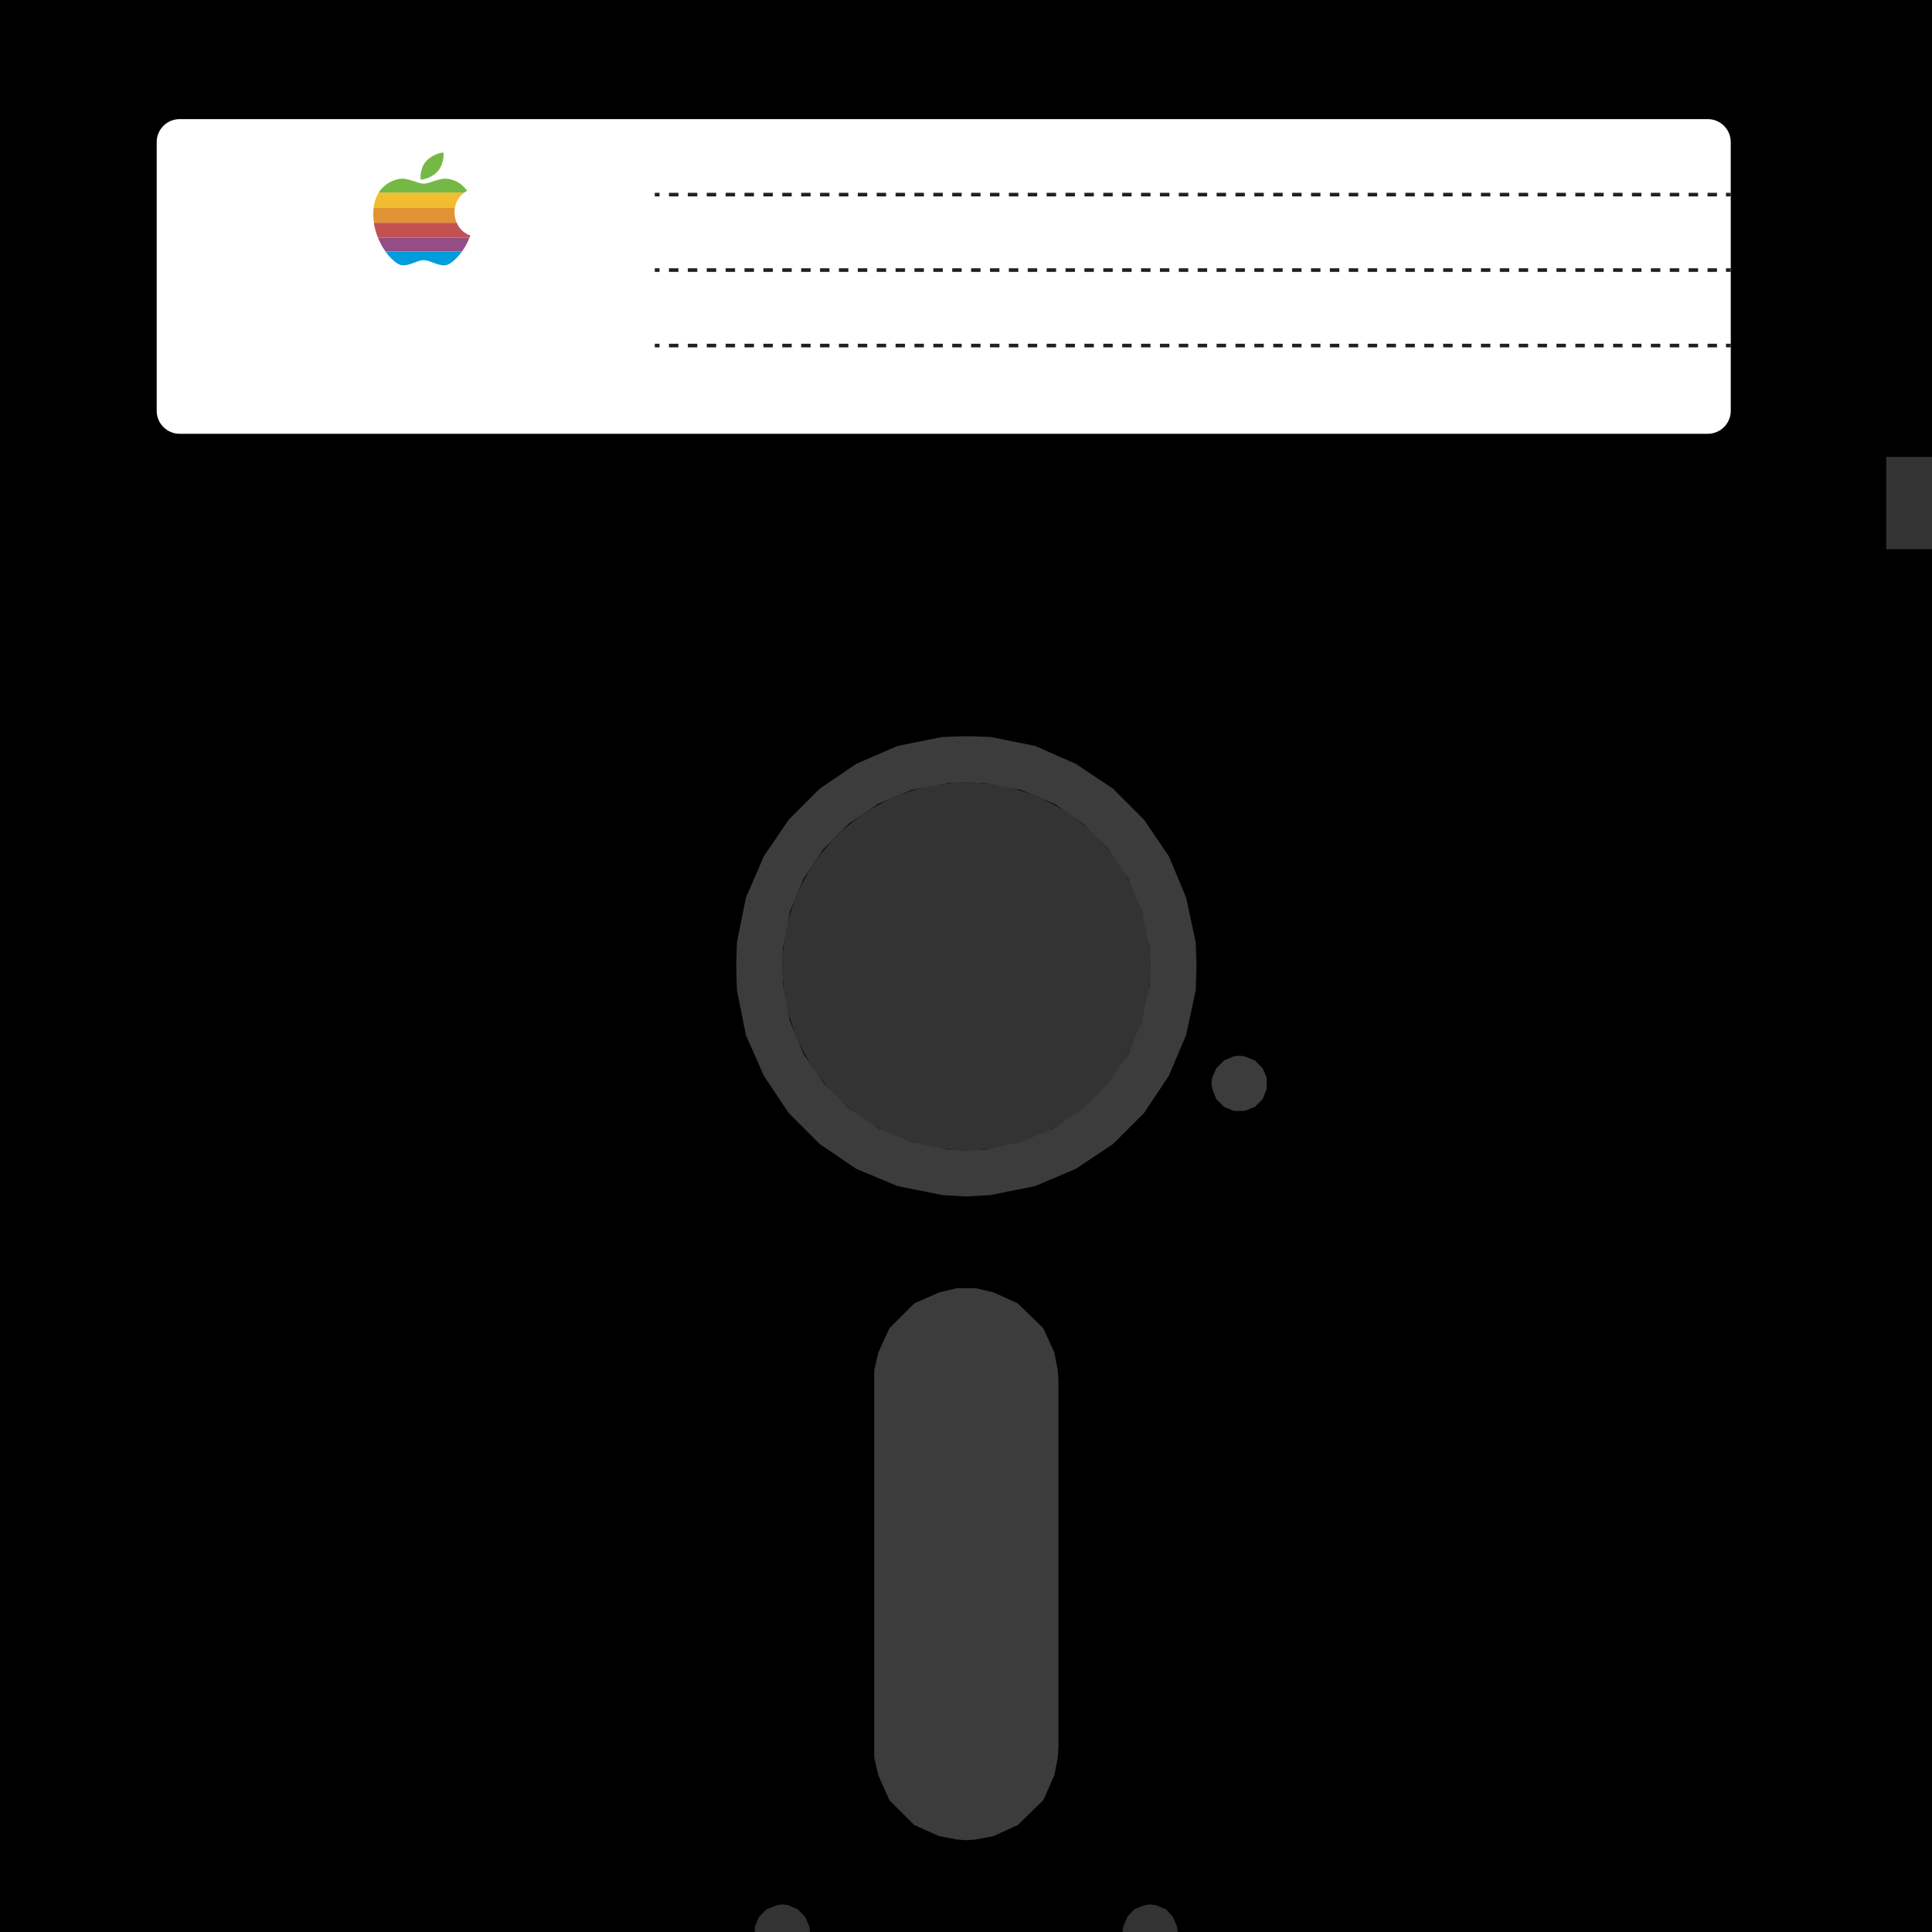<svg xmlns="http://www.w3.org/2000/svg" viewBox="0 0 65.89 65.89"><rect x="0" y="0" width="65.89" height="65.89" fill="#333333" stroke="none"/><path d="M65.89 15.582V0H0v65.89h25.744v-.188l.141-.329.259-.259.353-.141.188-.024.188.024.329.141.259.259.141.329.023.188h10.66l.023-.188.141-.329.235-.259.353-.141.188-.024.188.024.353.141.235.259.141.329.024.188H65.89V18.728h-1.561v-3.146h1.561zM32.957 39.228a6.27 6.27 0 1 1 0-12.542 6.27 6.27 0 0 1 0 12.542z" fill-rule="evenodd" clip-rule="evenodd"/><path fill="#3c3c3c" d="M43.201 36.945v.189l-.141.353-.259.259-.353.141h-.376l-.33-.141-.259-.259-.141-.353-.023-.189.023-.188.141-.329.259-.259.33-.141.188-.024.188.024.353.141.259.259.141.329v.188zM32.945 43.934h.329l.612.142.824.376.871.847.376.824.118.612.023.329v12.543l-.023.329-.118.612-.376.847-.871.847-.824.377-.612.118-.329.023-.306-.023-.612-.118-.847-.377-.847-.847-.377-.847-.141-.612V46.735l.141-.612.377-.824.847-.847.847-.376.612-.142h.306z"/><path d="M39.228 32.945l-.024.659-.259 1.224-.471 1.13-.682.988-.847.847-.988.682-1.13.471-1.224.259-.659.024-.635-.024-1.224-.259-1.13-.471-1.012-.682-.847-.847-.682-.988-.471-1.13-.235-1.224-.024-.659.024-.635.235-1.224.471-1.13.682-1.012.847-.847 1.012-.682 1.13-.471 1.224-.235.635-.024.659.024 1.224.235 1.13.471.988.682.847.847.682 1.012.471 1.13.259 1.224.024.635zm1.577 0l-.024.824-.329 1.53-.588 1.388-.847 1.271-1.059 1.059-1.271.847-1.388.588-1.53.306-.824.047-.8-.047-1.53-.306-1.412-.588-1.247-.847-1.059-1.059-.847-1.271-.612-1.388-.306-1.53-.024-.824.024-.8.306-1.53.612-1.412.847-1.247 1.059-1.059 1.247-.847 1.412-.612 1.53-.306.8-.024.824.024 1.53.306 1.388.612 1.271.847 1.059 1.059.847 1.247.588 1.412.329 1.53.024.8z" fill-rule="evenodd" clip-rule="evenodd" fill="#3c3c3c"/><path fill="#fff" d="M5.344 6.637h53.683v2.574H5.344zM59.026 6.637H5.344v-1.79c0-.433.351-.784.784-.784h52.114c.433 0 .784.351.784.784v1.79zM5.344 9.211h53.683v2.574H5.344zM58.242 14.794H6.128a.784.784 0 0 1-.784-.784v-2.225h53.683v2.225a.785.785 0 0 1-.785.784z"/><g fill="none" stroke="#231f20" stroke-width=".123" stroke-miterlimit="10"><path d="M22.331 6.637h.162"/><path stroke-dasharray=".322,.322" d="M22.815 6.637h35.888"/><path d="M58.864 6.637h.162"/></g><g fill="none" stroke="#231f20" stroke-width=".123" stroke-miterlimit="10"><path d="M22.331 9.211h.162"/><path stroke-dasharray=".322,.322" d="M22.815 9.211h35.888"/><path d="M58.864 9.211h.162"/></g><g fill="none" stroke="#231f20" stroke-width=".123" stroke-miterlimit="10"><path d="M22.331 11.785h.162"/><path stroke-dasharray=".322,.322" d="M22.815 11.785h35.888"/><path d="M58.864 11.785h.162"/></g><g><path d="M13.147 8.578c.21.297.448.469.582.472.276.006.515-.18.713-.175h.016c.198-.005.437.18.713.175.134-.003.372-.175.582-.472h-2.606" fill="#009ddd"/><path d="M12.892 8.11c.07.176.16.334.255.468h2.608c.095-.134.184-.292.255-.468h-3.118" fill="#944d85"/><path d="M12.75 7.595c.027.183.077.356.142.515h3.119l.03-.08a.767.767 0 0 1-.464-.435H12.75" fill="#c45152"/><path d="M12.917 6.566a1.23 1.23 0 0 0-.173.515h2.773a.8.8 0 0 1 .322-.515h-2.922" fill="#f2bd2f"/><path d="M12.744 7.08a1.975 1.975 0 0 0 .008.515h2.824a.895.895 0 0 1-.06-.515h-2.772" fill="#e19433"/><path d="M14.454 6.264h-.005c-.188-.003-.535-.194-.782-.168a1.047 1.047 0 0 0-.751.47h2.92a.664.664 0 0 1 .093-.056.926.926 0 0 0-.694-.414c-.246-.026-.593.165-.781.168" fill="#76b845"/><path d="M15.12 5.206c-.02-.016-.37.048-.586.29-.217.242-.203.61-.184.627.019.016.374-.04.586-.29.21-.25.203-.611.184-.627" fill="#76b845"/></g></svg>